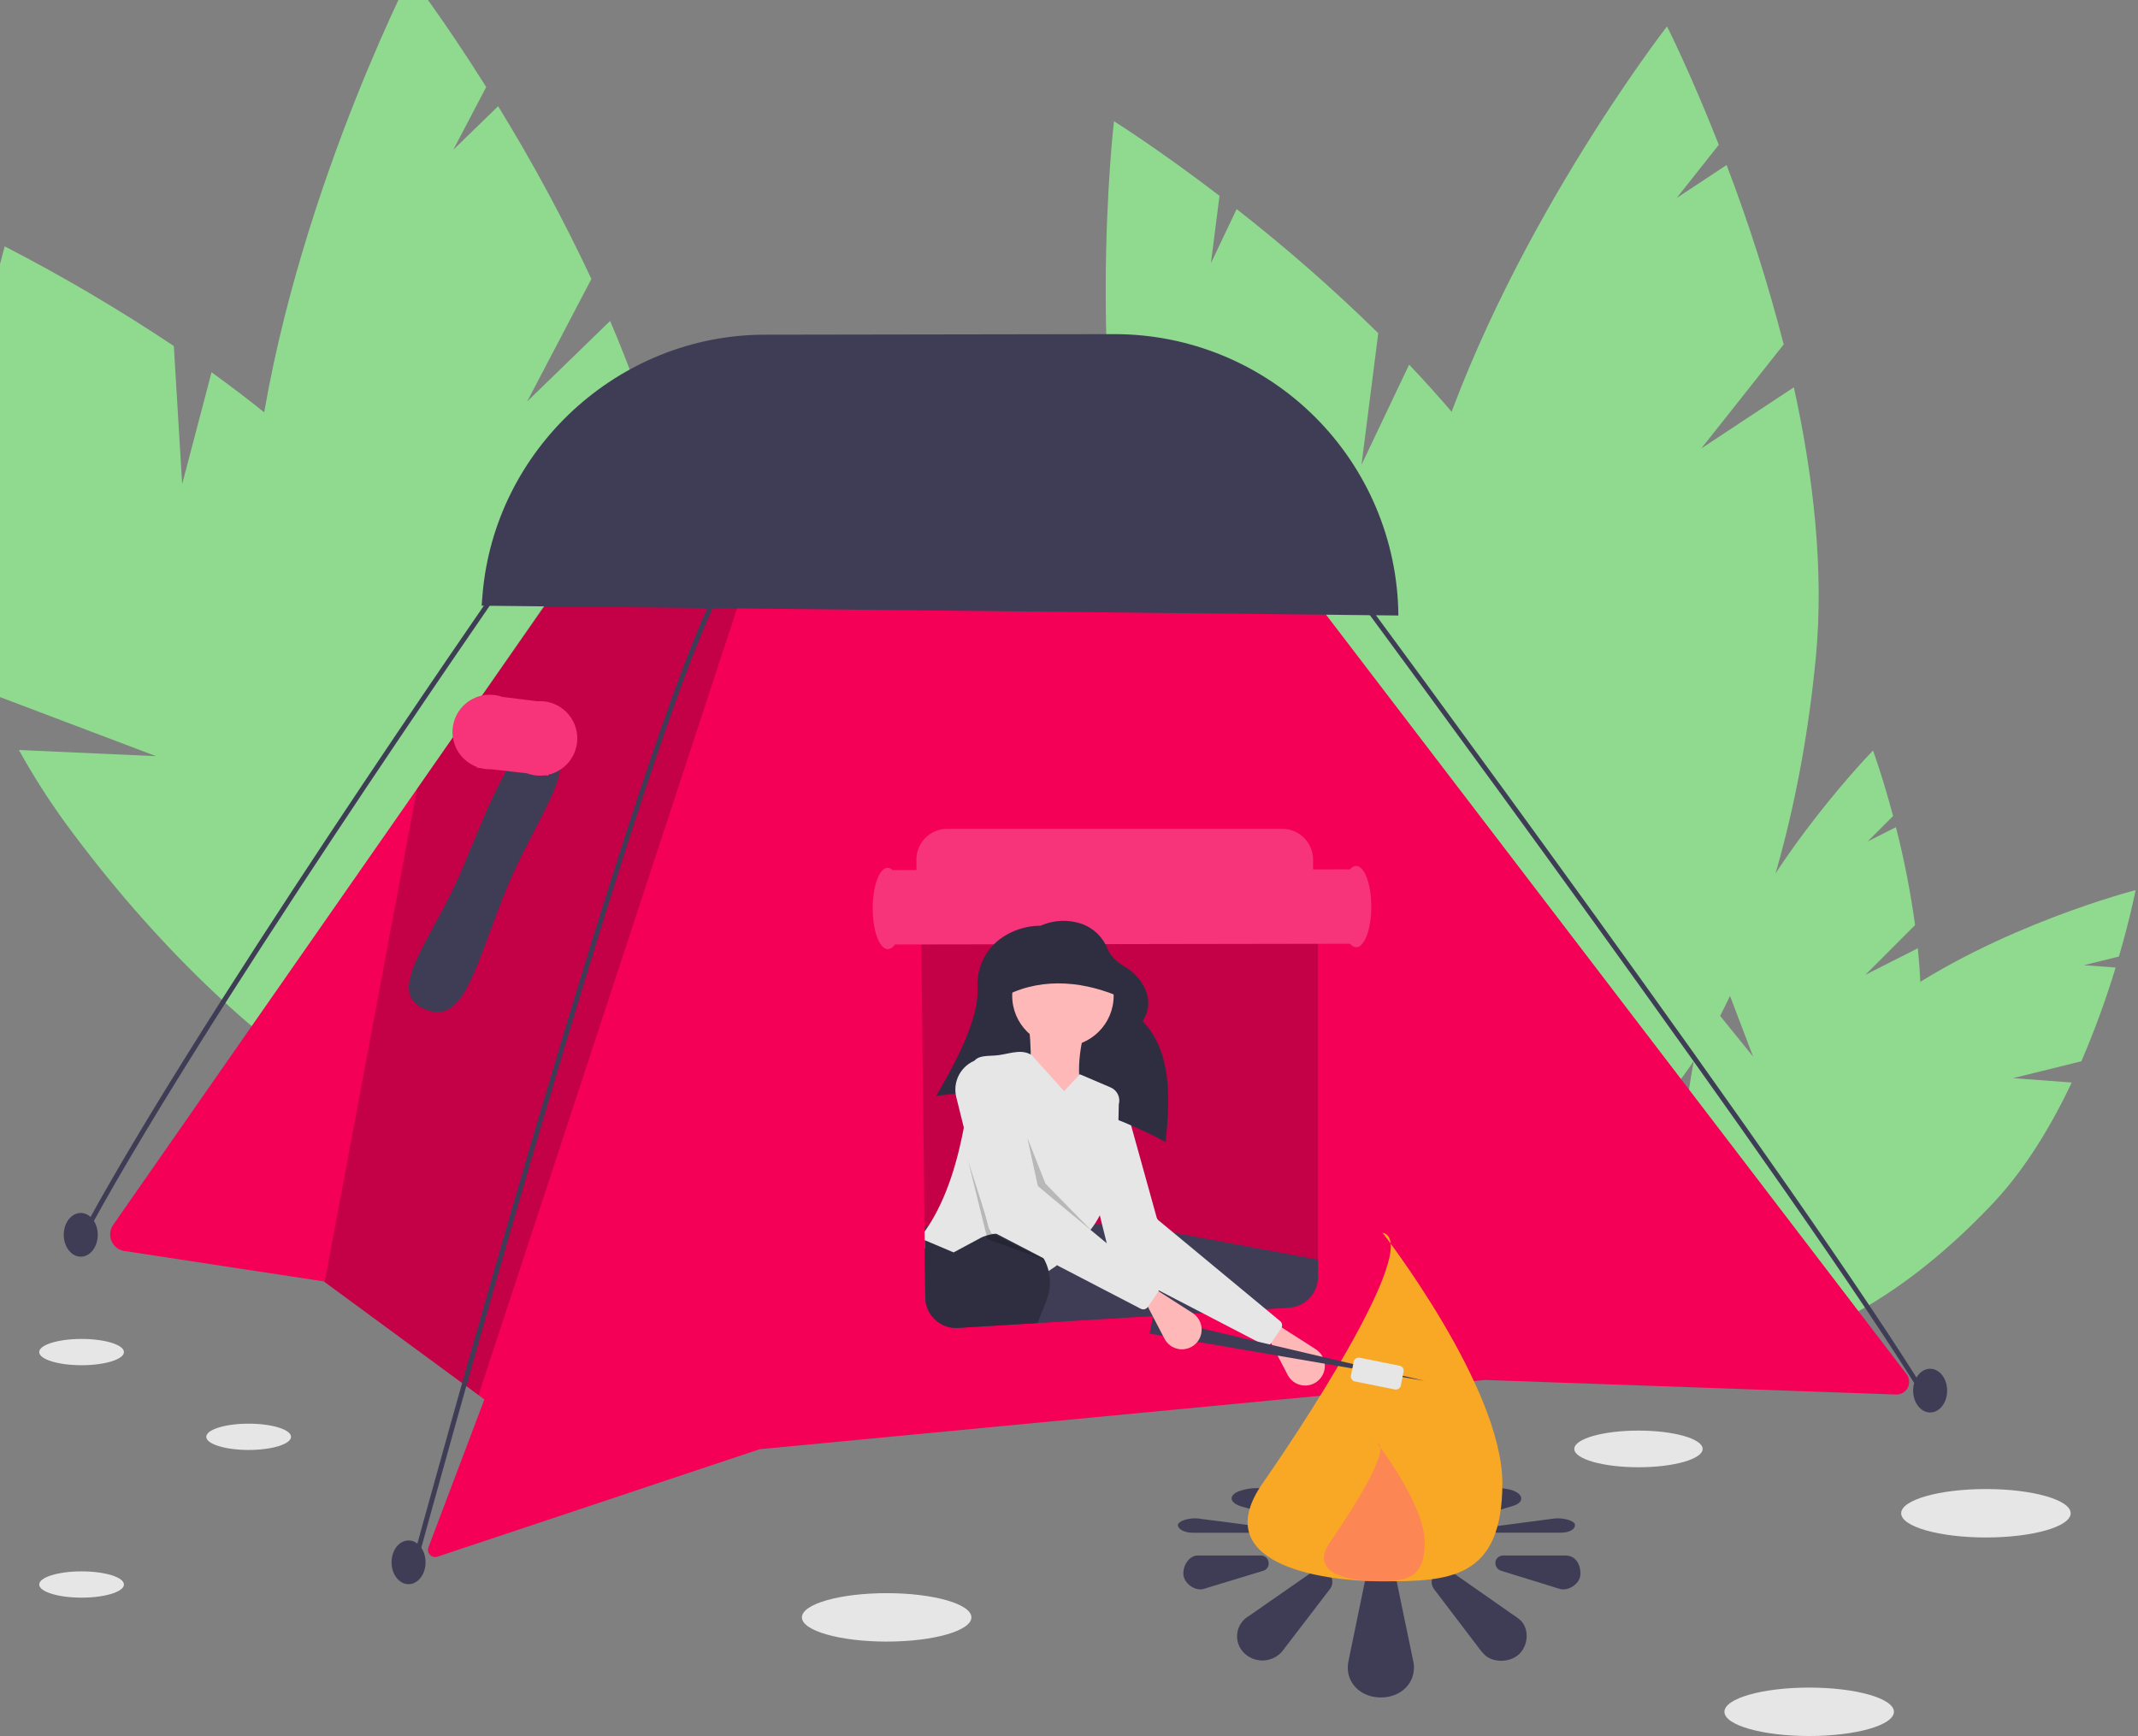 <svg width="883" height="717" viewBox="0 0 883 717" fill="none" xmlns="http://www.w3.org/2000/svg">
<rect x="0" y="0" width="883" height="717" fill="#808080" stroke="none"/>
<g clip-path="url(#clip0_105_58)">
<path d="M770.397 402.619L790.931 382.074C789.06 368.454 786.423 354.951 783.031 341.628L771.328 347.551L781.842 337.032C777.484 320.6 773.558 309.994 773.558 309.994C773.558 309.994 732.176 352.138 710.787 401.559L724.039 436.398L705.908 414.001C703.84 419.849 702.142 425.821 700.824 431.882C687.738 493.032 697.101 546.878 721.737 552.15C746.373 557.423 776.953 512.124 790.039 450.974C794.096 432.016 794.052 411.265 792.062 391.653L770.397 402.619Z" fill="#90DA90"/>
<path d="M831.419 445.292L859.616 438.318C865.055 425.692 869.777 412.769 873.76 399.611L860.68 398.633L875.117 395.063C879.881 378.743 882.002 367.635 882.002 367.635C882.002 367.635 824.793 382.321 780.938 413.572L774.274 450.245L770.329 421.701C765.536 425.638 760.996 429.872 756.734 434.379C713.923 479.963 694.105 530.897 712.47 548.145C730.834 565.393 780.427 542.422 823.238 496.839C836.51 482.707 847.198 464.92 855.633 447.103L831.419 445.292Z" fill="#90DA90"/>
<path d="M562.298 191.976L569.225 137.607C550.709 119.439 531.182 102.331 510.739 86.362L500.112 108.714L503.659 80.877C478.185 61.382 460.081 50.086 460.081 50.086C460.081 50.086 446.973 160.761 472.106 259.213L532.106 295.91L479.189 283.417C482.854 294.532 487.214 305.405 492.244 315.972C543.31 422.346 619.45 491.901 662.305 471.328C705.161 450.754 698.505 347.842 647.438 241.468C631.607 208.491 607.583 177.572 581.971 150.598L562.298 191.976Z" fill="#90DA90"/>
<path d="M702.637 185.218L736.671 142.257C730.211 117.133 722.339 92.394 713.092 68.158L692.442 81.799L709.867 59.802C698.136 29.946 688.478 10.918 688.478 10.918C688.478 10.918 620.049 98.885 590.674 196.156L623.068 258.585L584.226 220.537C581.618 231.946 579.73 243.508 578.573 255.154C567.304 372.611 596.53 471.51 643.851 476.05C691.172 480.59 738.668 389.053 749.938 271.595C753.432 235.182 748.849 196.296 740.866 159.966L702.637 185.218Z" fill="#90DA90"/>
<path d="M75.235 199.967L71.792 142.919C49.299 127.895 25.977 114.152 1.936 101.755L-4.619 126.715L-6.382 97.507C-36.261 82.472 -57 74.408 -57 74.408C-57 74.408 -48.974 190.343 -4.137 286.34L64.451 312.307L7.812 309.766C13.721 320.443 20.297 330.738 27.498 340.59C100.441 439.676 191.935 496.179 231.855 466.792C271.775 437.405 245.004 333.256 172.061 234.17C149.448 203.452 118.84 176.43 87.369 153.759L75.235 199.967Z" fill="#90DA90"/>
<path d="M217.711 165.836L244.252 115.221C232.763 90.734 219.902 66.913 205.73 43.874L187.216 61.853L200.805 35.938C182.998 7.623 169.414 -10 169.414 -10C169.414 -10 116.358 93.394 105.119 198.748L150.411 256.43L103.239 224.978C102.779 237.173 103.086 249.384 104.158 261.541C115.383 384.068 164.499 479.73 213.862 475.207C263.226 470.685 294.144 367.692 282.919 245.165C279.439 207.18 267.206 168.227 251.984 132.552L217.711 165.836Z" fill="#90DA90"/>
<path d="M366.193 678C385.523 678 401.193 673.523 401.193 668C401.193 662.477 385.523 658 366.193 658C346.863 658 331.193 662.477 331.193 668C331.193 673.523 346.863 678 366.193 678Z" fill="#E6E6E6"/>
<path d="M747.193 717C766.523 717 782.193 712.523 782.193 707C782.193 701.477 766.523 697 747.193 697C727.863 697 712.193 701.477 712.193 707C712.193 712.523 727.863 717 747.193 717Z" fill="#E6E6E6"/>
<path d="M820.193 635C839.523 635 855.193 630.523 855.193 625C855.193 619.477 839.523 615 820.193 615C800.863 615 785.193 619.477 785.193 625C785.193 630.523 800.863 635 820.193 635Z" fill="#E6E6E6"/>
<path d="M676.693 606C691.329 606 703.193 602.61 703.193 598.429C703.193 594.247 691.329 590.857 676.693 590.857C662.058 590.857 650.193 594.247 650.193 598.429C650.193 602.61 662.058 606 676.693 606Z" fill="#E6E6E6"/>
<path d="M102.693 598.857C112.358 598.857 120.193 596.427 120.193 593.429C120.193 590.43 112.358 588 102.693 588C93.028 588 85.193 590.43 85.193 593.429C85.193 596.427 93.028 598.857 102.693 598.857Z" fill="#E6E6E6"/>
<path d="M33.693 659.857C43.358 659.857 51.193 657.427 51.193 654.429C51.193 651.43 43.358 649 33.693 649C24.028 649 16.193 651.43 16.193 654.429C16.193 657.427 24.028 659.857 33.693 659.857Z" fill="#E6E6E6"/>
<path d="M33.693 563.857C43.358 563.857 51.193 561.427 51.193 558.429C51.193 555.43 43.358 553 33.693 553C24.028 553 16.193 555.43 16.193 558.429C16.193 561.427 24.028 563.857 33.693 563.857Z" fill="#E6E6E6"/>
<path d="M783.065 575.954L613.505 569.954L524.085 578.484L371.315 593.054L313.825 598.534L180.685 642.934C180.151 643.112 179.577 643.135 179.03 643C178.483 642.865 177.985 642.578 177.595 642.172C177.204 641.766 176.937 641.257 176.824 640.705C176.711 640.153 176.756 639.581 176.955 639.054L176.965 639.044L200.055 577.974L197.625 576.184L134.085 529.494L133.745 529.244L51.355 516.684C50.195 516.506 49.1 516.035 48.172 515.316C47.244 514.598 46.515 513.655 46.053 512.576C45.59 511.497 45.411 510.319 45.53 509.151C45.649 507.984 46.064 506.866 46.735 505.904L172.215 325.844L238.155 231.244L245.305 220.974L519.605 217.184L787.415 567.534C788.018 568.323 788.385 569.267 788.472 570.256C788.559 571.245 788.363 572.239 787.908 573.122C787.452 574.004 786.755 574.739 785.897 575.24C785.04 575.741 784.058 575.989 783.065 575.954Z" fill="#F50057"/>
<path opacity="0.2" d="M309.56 235.588L197.623 576.186L134.09 529.496L172.218 325.848L237.966 231.02L238.153 231.241L309.56 235.588Z" fill="black"/>
<path d="M209.642 366.065C196.941 396.599 192.444 422.102 177.379 417.497C156.753 411.192 178.409 388.89 191.11 358.356C203.812 327.823 212.786 304.401 223.374 306.925C243.113 311.63 222.343 335.531 209.642 366.065Z" fill="#3F3D56"/>
<path d="M238.419 304.947C238.416 302.926 238.015 300.926 237.238 299.06C236.462 297.195 235.326 295.5 233.895 294.074C232.464 292.647 230.765 291.516 228.897 290.746C227.029 289.976 225.028 289.581 223.007 289.584C222.66 289.585 222.316 289.601 221.975 289.624L207.454 287.833C205.788 287.239 204.031 286.937 202.262 286.941C201.774 286.942 201.292 286.968 200.815 287.014L200.255 286.945L200.24 287.081C196.833 287.539 193.676 289.124 191.275 291.585C188.873 294.046 187.365 297.24 186.991 300.658C186.617 304.076 187.398 307.521 189.21 310.443C191.022 313.365 193.761 315.596 196.989 316.78L196.959 317.057L198.387 317.217C199.668 317.551 200.988 317.72 202.312 317.717C202.459 317.717 202.604 317.71 202.75 317.705L217.594 319.368C219.339 320.028 221.19 320.364 223.056 320.36C223.752 320.357 224.447 320.308 225.136 320.213L226.401 320.354L226.409 319.984C229.822 319.215 232.871 317.307 235.054 314.574C237.237 311.841 238.424 308.445 238.419 304.947Z" fill="#F50057"/>
<path opacity="0.2" d="M238.419 304.947C238.416 302.926 238.015 300.926 237.238 299.06C236.462 297.195 235.326 295.5 233.895 294.074C232.464 292.647 230.765 291.516 228.897 290.746C227.029 289.976 225.028 289.581 223.007 289.584C222.66 289.585 222.316 289.601 221.975 289.624L207.454 287.833C205.788 287.239 204.031 286.937 202.262 286.941C201.774 286.942 201.292 286.968 200.815 287.014L200.255 286.945L200.24 287.081C196.833 287.539 193.676 289.124 191.275 291.585C188.873 294.046 187.365 297.24 186.991 300.658C186.617 304.076 187.398 307.521 189.21 310.443C191.022 313.365 193.761 315.596 196.989 316.78L196.959 317.057L198.387 317.217C199.668 317.551 200.988 317.72 202.312 317.717C202.459 317.717 202.604 317.71 202.75 317.705L217.594 319.368C219.339 320.028 221.19 320.364 223.056 320.36C223.752 320.357 224.447 320.308 225.136 320.213L226.401 320.354L226.409 319.984C229.822 319.215 232.871 317.307 235.054 314.574C237.237 311.841 238.424 308.445 238.419 304.947Z" fill="white"/>
<path d="M32.914 515.152L31.136 514.219C76.661 427.45 205.421 242.058 206.716 240.195L208.364 241.341C207.07 243.203 78.38 428.493 32.914 515.152Z" fill="#3F3D56"/>
<path d="M172.361 645.187L170.425 644.66C171.363 641.212 264.611 299.17 296.987 241.471L298.737 242.453C266.482 299.938 173.299 641.741 172.361 645.187Z" fill="#3F3D56"/>
<path d="M795.307 578.874C745.595 496.981 557.86 243.356 555.969 240.804L557.582 239.609C559.473 242.162 747.263 495.862 797.022 577.832L795.307 578.874Z" fill="#3F3D56"/>
<path d="M168.748 654.291C172.628 654.285 175.767 650.236 175.759 645.248C175.751 640.259 172.599 636.221 168.719 636.227C164.839 636.233 161.701 640.282 161.709 645.27C161.717 650.258 164.869 654.297 168.748 654.291Z" fill="#3F3D56"/>
<path d="M33.37 519.033C37.249 519.027 40.388 514.978 40.38 509.99C40.372 505.002 37.221 500.963 33.341 500.969C29.461 500.975 26.322 505.024 26.33 510.012C26.338 515.001 29.49 519.039 33.37 519.033Z" fill="#3F3D56"/>
<path d="M797.169 583.381C801.048 583.374 804.187 579.326 804.179 574.337C804.171 569.349 801.019 565.311 797.14 565.317C793.26 565.323 790.121 569.372 790.129 574.36C790.137 579.348 793.289 583.387 797.169 583.381Z" fill="#3F3D56"/>
<path d="M198.915 250.158L577.536 254.215C577.273 223.292 564.8 193.726 542.836 171.958C520.871 150.19 491.194 137.985 460.27 138L315.774 138.232C255.335 138.33 204.158 185.594 199.266 245.835L198.915 250.158Z" fill="#3F3D56"/>
<path opacity="0.2" d="M531.586 375.314H393.206C391.521 375.313 389.852 375.646 388.297 376.295C386.742 376.943 385.332 377.894 384.147 379.093C382.963 380.291 382.029 381.713 381.398 383.275C380.768 384.838 380.454 386.51 380.476 388.194L380.596 398.314L381.826 506.654L381.846 508.744L381.886 512.194L381.926 515.564L382.156 535.874C382.193 539.179 383.514 542.34 385.839 544.69C388.164 547.039 391.311 548.392 394.616 548.464C394.956 548.464 395.306 548.454 395.656 548.434L428.516 546.434L476.056 543.534L492.836 542.514L496.576 542.284L522.726 540.694H522.736L532.356 540.104C535.592 539.904 538.629 538.478 540.851 536.117C543.073 533.755 544.312 530.637 544.316 527.394V388.044C544.312 384.669 542.97 381.434 540.583 379.047C538.197 376.66 534.961 375.318 531.586 375.314Z" fill="black"/>
<path d="M560.082 357.619C559.581 357.659 559.096 357.81 558.66 358.059C558.225 358.309 557.85 358.652 557.563 359.064L542.315 359.088V355.044C542.312 351.669 540.97 348.434 538.583 346.047C536.196 343.66 532.961 342.318 529.585 342.314H391.205C389.521 342.313 387.852 342.646 386.297 343.295C384.742 343.943 383.332 344.894 382.147 346.093C380.963 347.291 380.028 348.713 379.398 350.275C378.768 351.838 378.454 353.51 378.475 355.194L378.525 359.352L368.691 359.367C368.153 358.793 367.412 358.451 366.626 358.411C363.18 358.416 360.398 365.943 360.413 375.222C360.428 384.501 363.234 392.019 366.68 392.014C367.281 391.948 367.857 391.739 368.359 391.404C368.862 391.069 369.277 390.618 369.569 390.089L557.612 389.786C557.901 390.197 558.277 390.539 558.713 390.787C559.149 391.035 559.635 391.184 560.136 391.222C563.582 391.217 566.364 383.69 566.349 374.411C566.334 365.132 563.528 357.614 560.082 357.619Z" fill="#F50057"/>
<path opacity="0.2" d="M560.082 357.619C559.581 357.659 559.096 357.81 558.66 358.059C558.225 358.309 557.85 358.652 557.563 359.064L542.315 359.088V355.044C542.312 351.669 540.97 348.434 538.583 346.047C536.196 343.66 532.961 342.318 529.586 342.314H391.206C389.521 342.313 387.852 342.646 386.297 343.295C384.742 343.943 383.332 344.894 382.147 346.093C380.963 347.291 380.028 348.713 379.398 350.275C378.768 351.838 378.454 353.51 378.475 355.194L378.525 359.352L368.691 359.367C368.153 358.793 367.412 358.451 366.626 358.411C363.18 358.416 360.398 365.943 360.413 375.222C360.428 384.501 363.234 392.019 366.68 392.014C367.281 391.948 367.857 391.739 368.359 391.404C368.862 391.069 369.277 390.618 369.569 390.089L557.612 389.786C557.901 390.197 558.277 390.539 558.713 390.787C559.149 391.035 559.635 391.184 560.136 391.222C563.582 391.217 566.364 383.69 566.349 374.411C566.335 365.132 563.528 357.614 560.082 357.619Z" fill="white"/>
<path d="M544.591 570.057C543.675 570.914 542.573 571.548 541.371 571.908C540.169 572.269 538.901 572.346 537.664 572.135C536.427 571.924 535.257 571.429 534.243 570.69C533.229 569.951 532.4 568.988 531.821 567.875L524.297 553.43L527.29 546.945L543.419 557.267C544.462 557.935 545.339 558.833 545.983 559.891C546.627 560.95 547.021 562.142 547.134 563.376C547.247 564.61 547.076 565.853 546.636 567.011C546.195 568.169 545.495 569.211 544.591 570.057Z" fill="#FFB8B8"/>
<path d="M577.088 654.335C576.91 652.666 576.114 651.124 574.858 650.011C573.602 648.898 571.976 648.294 570.297 648.317C568.769 648.307 567.281 648.81 566.073 649.747C564.864 650.684 564.006 651.999 563.635 653.482L556.972 685.836C556.752 686.782 556.638 687.75 556.632 688.721C556.632 696.017 562.738 701.087 570.297 701.087C577.857 701.087 583.967 696.017 583.967 688.721C583.963 687.552 583.804 686.389 583.495 685.262L577.088 654.335Z" fill="#3F3D56"/>
<path d="M627.487 668.806C626.809 668.212 626.08 667.679 625.308 667.213L599.855 649.426C597.377 647.87 594.73 647.914 592.808 649.792C591.969 650.59 591.436 651.657 591.303 652.807C591.169 653.958 591.442 655.119 592.076 656.088L611.295 681.348C611.734 681.96 612.224 682.534 612.759 683.064C616.091 686.787 623.478 686.992 627.538 683.064C631.543 679.071 631.495 671.954 627.487 668.806Z" fill="#3F3D56"/>
<path d="M646.614 642.455H620.835C620.009 642.424 619.203 642.72 618.594 643.28C617.986 643.839 617.622 644.617 617.584 645.443C617.571 646.204 617.813 646.948 618.272 647.556C618.731 648.164 619.381 648.601 620.117 648.796L644.436 656.319C647.968 657.142 652.727 653.994 652.727 650.063C652.727 645.062 649.945 642.455 646.614 642.455Z" fill="#3F3D56"/>
<path d="M523.949 645.428C523.922 645.003 523.81 644.588 523.621 644.207C523.432 643.826 523.168 643.486 522.846 643.208C522.524 642.93 522.15 642.719 521.745 642.587C521.34 642.455 520.913 642.405 520.489 642.441H494.71C491.463 642.441 488.725 645.948 488.725 649.879C488.725 653.811 493.344 657.142 496.888 656.319L521.573 648.796C522.313 648.624 522.964 648.185 523.402 647.564C523.84 646.943 524.035 646.183 523.949 645.428Z" fill="#3F3D56"/>
<path d="M541.641 649.456L516.181 667.166C515.39 667.611 514.653 668.146 513.984 668.759C512.112 670.5 511.009 672.913 510.916 675.468C510.823 678.023 511.75 680.509 513.491 682.381C513.649 682.552 513.814 682.716 513.984 682.875C515.981 684.761 518.624 685.812 521.372 685.812C524.119 685.812 526.762 684.761 528.759 682.875C529.303 682.354 529.794 681.78 530.223 681.162L549.457 656.045C550.101 655.088 550.381 653.932 550.247 652.787C550.113 651.641 549.573 650.582 548.725 649.8C547.775 648.914 546.543 648.394 545.246 648.331C543.949 648.268 542.672 648.666 541.641 649.456Z" fill="#3F3D56"/>
<path d="M581.245 614.843C581.54 614.408 581.704 613.898 581.717 613.373C581.717 610.272 575.608 608.117 568.048 608.117C560.489 608.117 554.382 610.272 554.382 613.373C554.393 613.803 554.51 614.224 554.723 614.599L561.385 628.349C562.149 629.646 564.901 630.553 568.048 630.544C571.595 630.544 574.542 629.422 574.839 627.986L581.245 614.843Z" fill="#3F3D56"/>
<path d="M625.288 615.776C621.228 614.107 613.841 614.194 610.509 615.776C610.005 615.986 609.516 616.23 609.045 616.506L589.826 627.241C588.519 628.091 588.827 629.217 590.558 629.917C592.833 630.705 595.298 630.759 597.605 630.072L623.058 622.513C623.796 622.325 624.523 622.1 625.237 621.836C629.245 620.498 629.293 617.474 625.288 615.776Z" fill="#3F3D56"/>
<path d="M650.477 629.801C650.477 628.13 645.718 626.792 642.186 627.142L617.867 630.339C616.414 630.543 615.334 631.016 615.334 631.764C615.334 632.513 616.919 633.034 618.585 633.034H644.364C647.695 633.034 650.477 631.926 650.477 629.801Z" fill="#3F3D56"/>
<path d="M519.323 630.341L494.638 627.143C491.095 626.793 486.475 628.209 486.475 629.88C486.475 631.551 489.213 633.041 492.46 633.041H518.239C520.033 633.041 521.699 632.55 521.699 631.772C521.699 630.994 520.93 630.544 519.323 630.341Z" fill="#3F3D56"/>
<path d="M546.475 629.914C548.276 629.203 548.488 628.128 547.207 627.26L527.973 616.586C527.506 616.304 527.016 616.06 526.509 615.858C521.725 614.193 516.518 614.193 511.734 615.858C511.564 615.925 511.399 615.995 511.241 616.067C507.615 617.724 507.836 620.316 511.734 621.857C512.45 622.132 513.184 622.358 513.931 622.533L539.391 630.06C541.71 630.749 544.186 630.698 546.475 629.914Z" fill="#3F3D56"/>
<path d="M620.479 612.616C620.479 652.379 598.318 653.115 570.981 653.115C543.645 653.115 498.763 645.248 521.484 612.616C545.447 578.199 586.558 512.596 570.981 509.121C570.981 509.121 620.479 572.854 620.479 612.616Z" fill="#F9A825"/>
<path opacity="0.5" d="M588.414 637.084C588.414 652.823 579.642 653.115 568.821 653.115C558 653.115 540.235 650.001 549.228 637.084C558.714 623.46 574.987 597.493 568.821 596.117C568.821 596.117 588.414 621.345 588.414 637.084Z" fill="#FF6584"/>
<path d="M544.315 520.284V527.394C544.311 530.637 543.072 533.755 540.851 536.117C538.629 538.478 535.591 539.904 532.355 540.104L395.655 548.434C393.934 548.54 392.209 548.294 390.585 547.713C388.962 547.131 387.474 546.225 386.211 545.05C384.948 543.876 383.938 542.457 383.24 540.879C382.543 539.302 382.174 537.599 382.155 535.874L381.825 506.654L464.515 505.314L544.315 520.284Z" fill="#3F3D56"/>
<path d="M522.024 555.503L460.353 523.472C460.068 523.325 459.818 523.118 459.62 522.866C459.422 522.615 459.279 522.324 459.202 522.013L445.824 468.095C445.048 464.966 445.467 461.661 446.999 458.825C448.532 455.989 451.067 453.827 454.11 452.763L457.333 451.635C458.051 451.383 458.813 451.282 459.573 451.337C460.332 451.392 461.072 451.602 461.746 451.955C462.421 452.307 463.016 452.795 463.495 453.387C463.973 453.978 464.325 454.662 464.529 455.396L477.715 502.865C477.839 503.309 478.095 503.705 478.45 503.999L528.698 545.633C529.131 545.992 529.415 546.5 529.493 547.058C529.571 547.615 529.439 548.182 529.121 548.647L524.928 554.775C524.616 555.23 524.149 555.555 523.614 555.689C523.079 555.824 522.513 555.757 522.024 555.503Z" fill="#E6E6E6"/>
<path d="M481.397 471.621C451.486 455.873 420.176 447.965 386.616 452.665C396.732 435.52 404.246 419.669 403.743 407.803C403.527 403.99 404.25 400.182 405.847 396.713C407.445 393.243 409.869 390.219 412.907 387.904C417.795 384.28 423.72 382.325 429.806 382.327C435.24 379.904 441.396 379.66 447.006 381.643C449.386 382.54 451.551 383.928 453.359 385.718C455.167 387.509 456.576 389.66 457.496 392.032C458.643 394.811 461.113 397.246 464.696 399.391C468.015 401.312 470.719 404.137 472.492 407.536C474.852 412.233 475.015 416.962 471.921 421.736C483.504 433.904 483.536 452.187 481.397 471.621Z" fill="#2F2E41"/>
<path d="M438.995 432.212C450.566 432.212 459.946 422.831 459.946 411.26C459.946 399.689 450.566 390.309 438.995 390.309C427.424 390.309 418.043 399.689 418.043 411.26C418.043 422.831 427.424 432.212 438.995 432.212Z" fill="#FFB8B8"/>
<path d="M448.972 456.656L424.528 459.15C425.84 444.858 426.356 431.67 424.528 421.736H448.972C444.329 437.553 444.737 448.826 448.972 456.656Z" fill="#FFB8B8"/>
<path d="M462.065 456.114C462.045 458.304 461.999 460.47 461.925 462.614C461.415 477.954 459.485 491.764 454.225 501.934C453.157 504.039 451.881 506.033 450.415 507.884C450.405 507.903 450.392 507.92 450.375 507.934C450.274 508.074 450.164 508.208 450.045 508.334C448.97 509.669 447.775 510.904 446.475 512.024L436.465 522.524L436.005 523.004L433.085 524.954L418.045 534.974L381.925 515.564L381.885 512.194L381.845 508.744C389.875 497.364 394.885 482.564 398.065 465.714C398.935 461.104 399.675 456.334 400.305 451.434C400.735 448.044 401.115 444.584 401.445 441.074C401.496 439.996 401.861 438.957 402.495 438.084C402.495 438.082 402.495 438.081 402.496 438.08C402.496 438.079 402.497 438.077 402.498 438.077C402.499 438.076 402.5 438.075 402.501 438.074C402.503 438.074 402.504 438.074 402.505 438.074C404.045 436.114 407.105 436.154 410.805 435.954C415.995 435.674 421.105 432.984 425.695 435.524C425.809 435.576 425.92 435.636 426.025 435.704L439.495 450.664L445.685 443.994L445.975 443.684L458.725 449.144C460.029 449.707 461.086 450.723 461.699 452.004C462.313 453.285 462.443 454.744 462.065 456.114Z" fill="#E6E6E6"/>
<path d="M433.635 529.645C433.636 532.196 433.154 534.723 432.215 537.095L428.515 546.435L395.655 548.435C395.305 548.455 394.955 548.465 394.615 548.465C391.311 548.393 388.164 547.039 385.839 544.69C383.514 542.341 382.193 539.18 382.155 535.875L381.925 515.565L381.885 512.195L393.845 517.265L405.505 511.005C406.141 510.733 406.792 510.5 407.455 510.305C408.319 510.032 409.201 509.821 410.095 509.675H410.105C410.535 509.605 410.965 509.545 411.395 509.505C416.338 509.01 421.289 510.352 425.305 513.275C427.652 514.975 429.601 517.166 431.015 519.695C431.123 519.869 431.22 520.049 431.305 520.235C432.1 521.725 432.699 523.311 433.085 524.955C433.449 526.492 433.634 528.066 433.635 529.645Z" fill="#2F2E41"/>
<path opacity="0.2" d="M424.279 469.873L428.65 489.928L455.207 512.774L431.762 488.83L424.279 469.873Z" fill="black"/>
<path opacity="0.2" d="M399.836 479.352L407.817 511.777L431.263 520.258L409.314 509.283L399.836 479.352Z" fill="black"/>
<path d="M464.187 412.507C448.745 405.402 431.287 403.377 415.799 411.01L417.794 393.052L451.716 387.564L464.187 412.507Z" fill="#2F2E41"/>
<path d="M588.315 570.313L474.768 550.807L476.16 543.947L588.315 570.313Z" fill="#3F3D56"/>
<path d="M493.709 555.093C492.793 555.95 491.691 556.583 490.489 556.943C489.287 557.304 488.019 557.382 486.782 557.17C485.546 556.959 484.375 556.464 483.361 555.725C482.347 554.986 481.518 554.023 480.939 552.91L473.416 538.465L476.409 531.98L492.537 542.302C493.58 542.97 494.458 543.868 495.101 544.927C495.745 545.985 496.139 547.177 496.252 548.411C496.365 549.645 496.195 550.888 495.754 552.046C495.313 553.204 494.614 554.246 493.709 555.093Z" fill="#FFB8B8"/>
<path d="M471.142 540.537L409.471 508.506C409.186 508.358 408.936 508.151 408.738 507.9C408.54 507.648 408.397 507.357 408.32 507.046L394.942 453.128C394.166 450 394.585 446.694 396.117 443.858C397.65 441.022 400.185 438.861 403.228 437.796L406.451 436.668C407.169 436.416 407.932 436.315 408.691 436.37C409.45 436.425 410.19 436.636 410.864 436.988C411.539 437.341 412.134 437.828 412.613 438.42C413.092 439.012 413.444 439.696 413.647 440.429L426.833 487.898C426.957 488.343 427.213 488.738 427.568 489.033L477.816 530.666C478.249 531.025 478.533 531.534 478.611 532.091C478.69 532.649 478.557 533.215 478.239 533.68L474.046 539.808C473.734 540.263 473.267 540.589 472.732 540.723C472.197 540.857 471.631 540.791 471.142 540.537Z" fill="#E6E6E6"/>
<path d="M576.076 573.866C576.621 573.973 577.187 573.86 577.649 573.551C578.111 573.243 578.432 572.765 578.543 572.22L579.681 566.526C579.79 565.981 579.678 565.415 579.369 564.952C579.061 564.489 578.582 564.168 578.036 564.059L561.555 560.764C561.01 560.657 560.444 560.769 559.982 561.078C559.519 561.386 559.198 561.865 559.088 562.41L557.95 568.104C557.896 568.374 557.896 568.652 557.95 568.922C558.003 569.192 558.109 569.449 558.262 569.678C558.414 569.907 558.611 570.104 558.84 570.257C559.068 570.41 559.325 570.517 559.595 570.571L576.076 573.866Z" fill="#E6E6E6"/>
</g>
<defs>
<clipPath id="clip0_105_58">
<rect width="939.002" height="727" fill="white" transform="translate(-57 -10)"/>
</clipPath>
</defs>
</svg>
